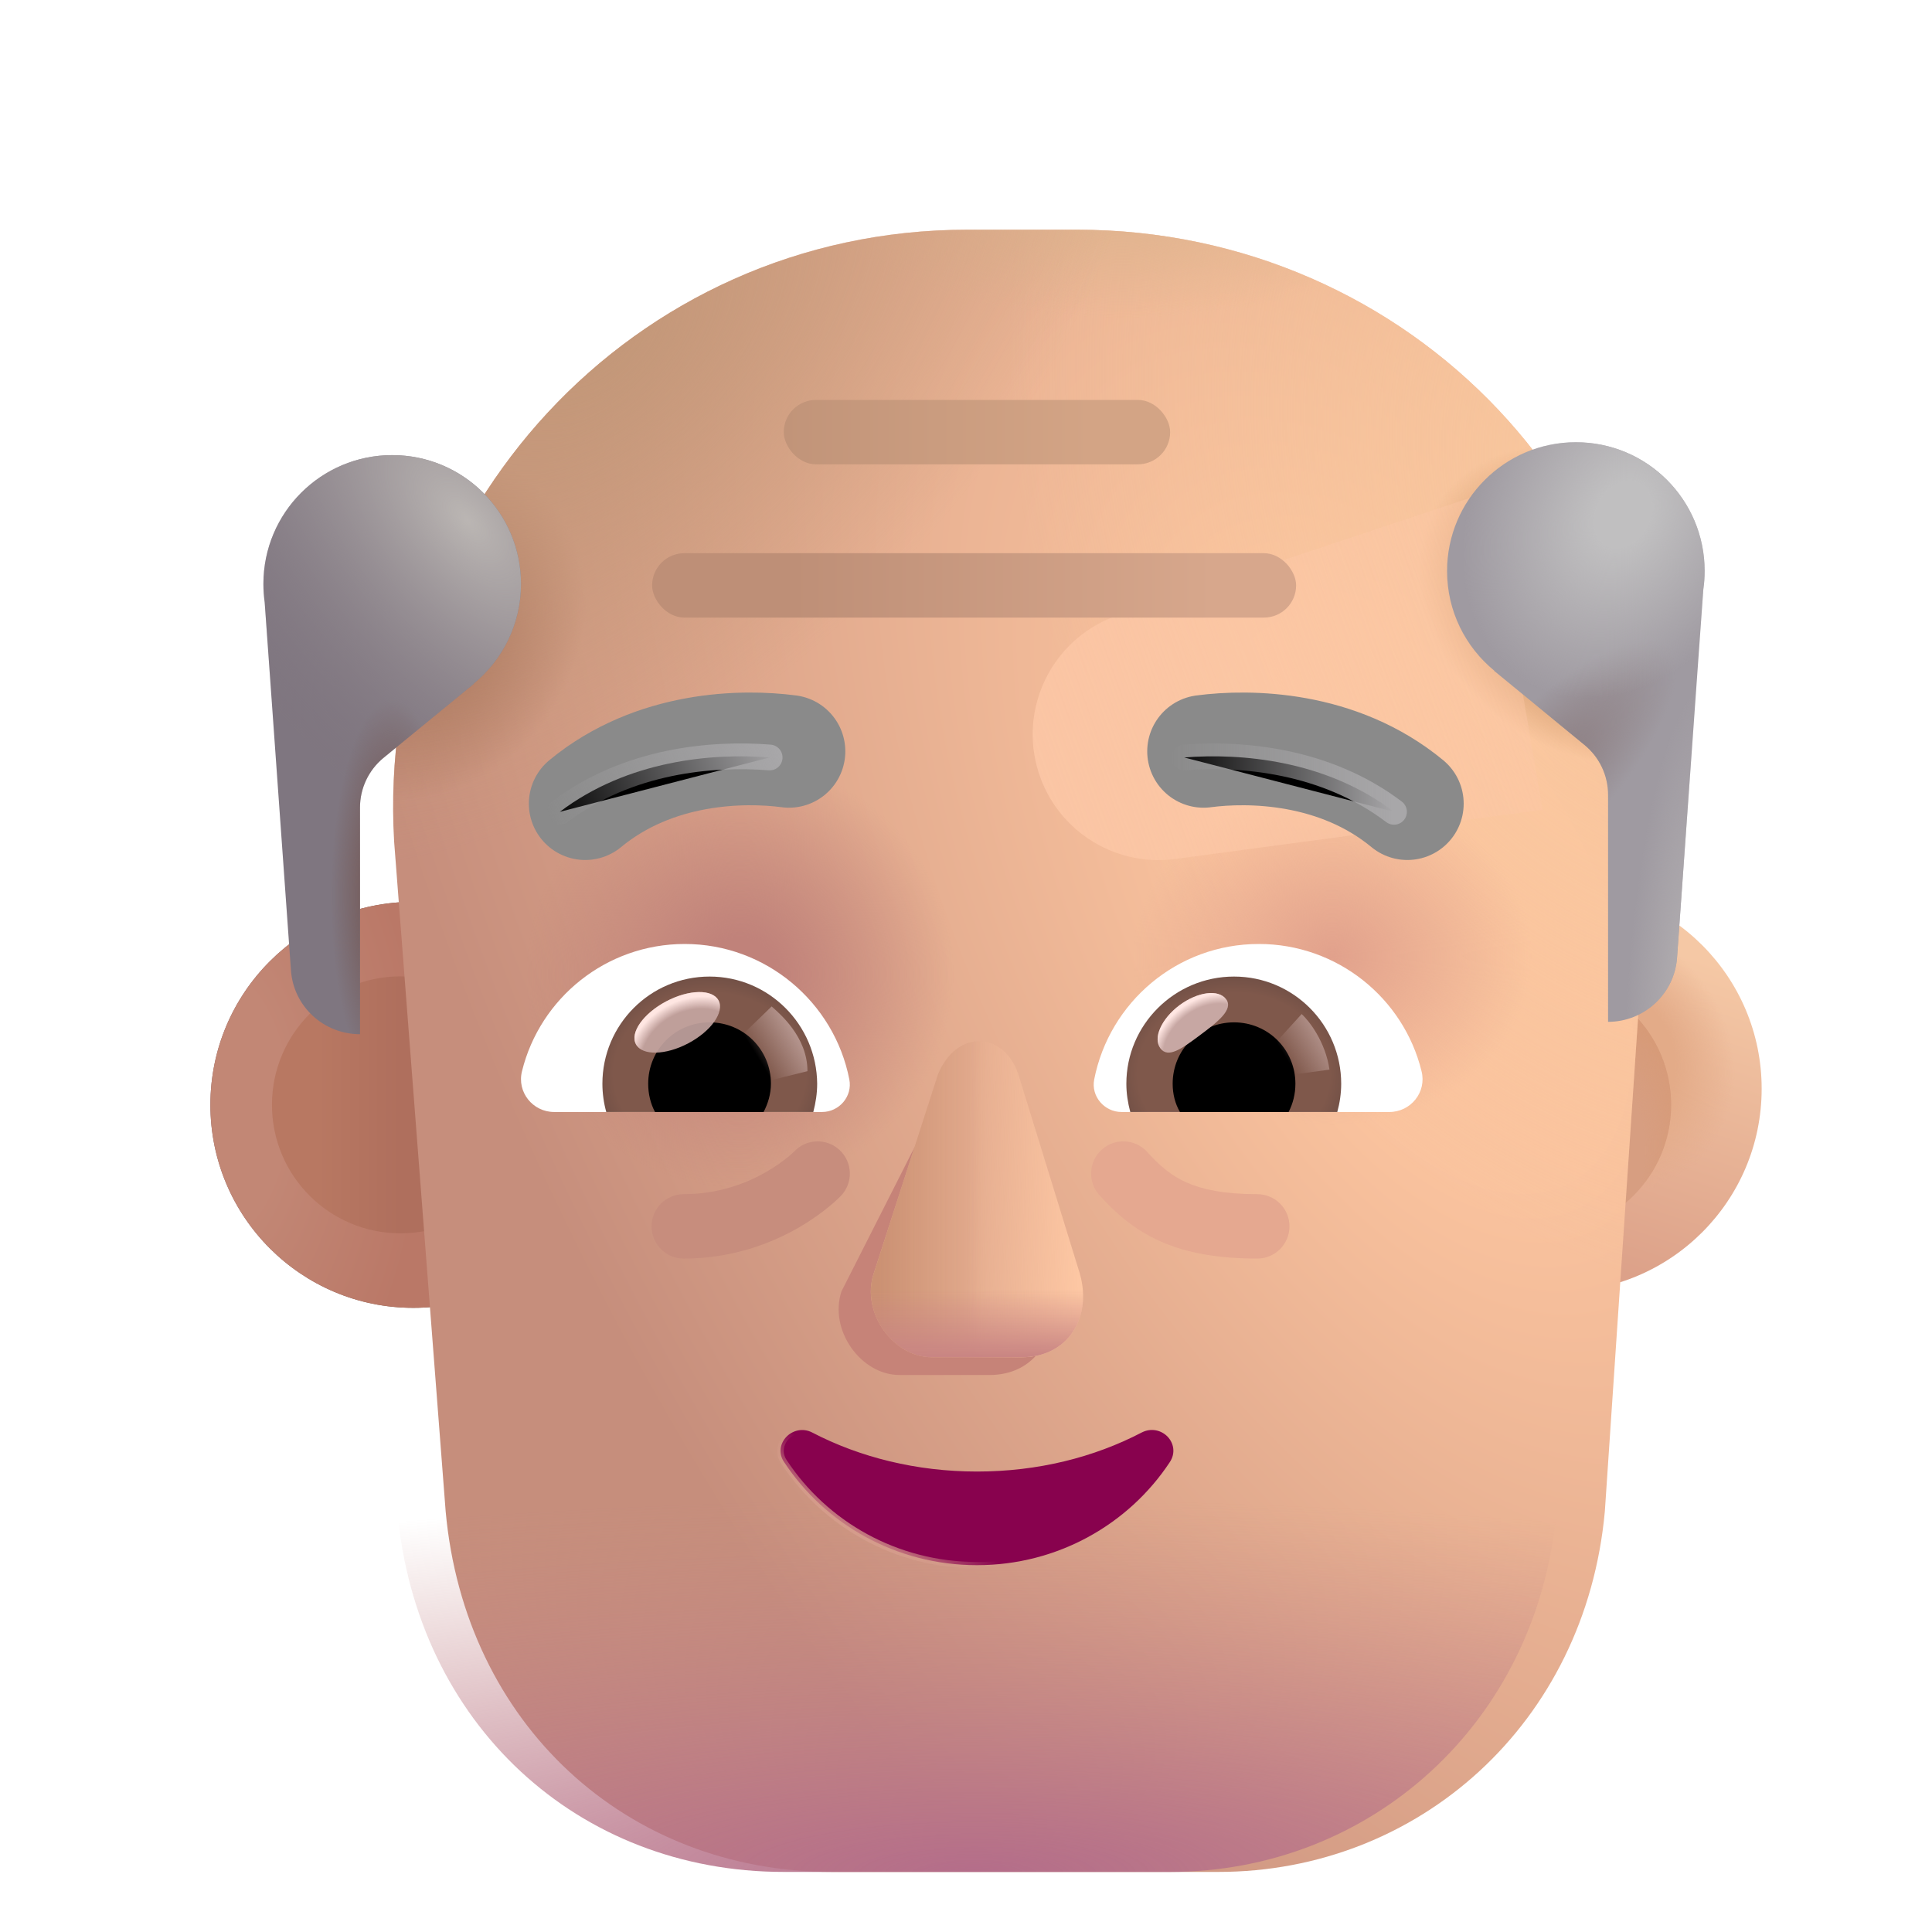 <svg viewBox="1 1 30 30" xmlns="http://www.w3.org/2000/svg">
<g filter="url(#filter0_i_3987_20107)">
<path d="M24.954 21.308C26.694 21.308 28.105 19.896 28.105 18.156C28.105 16.415 26.694 15.004 24.954 15.004C23.213 15.004 21.802 16.415 21.802 18.156C21.802 19.896 23.213 21.308 24.954 21.308Z" fill="url(#paint0_linear_3987_20107)"/>
<path d="M24.954 21.308C26.694 21.308 28.105 19.896 28.105 18.156C28.105 16.415 26.694 15.004 24.954 15.004C23.213 15.004 21.802 16.415 21.802 18.156C21.802 19.896 23.213 21.308 24.954 21.308Z" fill="url(#paint1_radial_3987_20107)"/>
</g>
<g filter="url(#filter1_f_3987_20107)">
<path d="M24.954 20.151C26.056 20.151 26.949 19.258 26.949 18.156C26.949 17.054 26.056 16.161 24.954 16.161C23.852 16.161 22.959 17.054 22.959 18.156C22.959 19.258 23.852 20.151 24.954 20.151Z" fill="#D79E81"/>
<path d="M24.954 20.151C26.056 20.151 26.949 19.258 26.949 18.156C26.949 17.054 26.056 16.161 24.954 16.161C23.852 16.161 22.959 17.054 22.959 18.156C22.959 19.258 23.852 20.151 24.954 20.151Z" fill="url(#paint2_radial_3987_20107)"/>
<path d="M24.954 20.151C26.056 20.151 26.949 19.258 26.949 18.156C26.949 17.054 26.056 16.161 24.954 16.161C23.852 16.161 22.959 17.054 22.959 18.156C22.959 19.258 23.852 20.151 24.954 20.151Z" fill="url(#paint3_radial_3987_20107)"/>
</g>
<g filter="url(#filter2_i_3987_20107)">
<path d="M7.218 21.308C8.959 21.308 10.37 19.896 10.37 18.156C10.37 16.415 8.959 15.004 7.218 15.004C5.478 15.004 4.067 16.415 4.067 18.156C4.067 19.896 5.478 21.308 7.218 21.308Z" fill="url(#paint4_radial_3987_20107)"/>
</g>
<g filter="url(#filter3_i_3987_20107)">
<path d="M7.218 21.308C8.959 21.308 10.37 19.896 10.37 18.156C10.37 16.415 8.959 15.004 7.218 15.004C5.478 15.004 4.067 16.415 4.067 18.156C4.067 19.896 5.478 21.308 7.218 21.308Z" fill="url(#paint5_radial_3987_20107)"/>
</g>
<g filter="url(#filter4_f_3987_20107)">
<path d="M7.218 20.151C8.32 20.151 9.214 19.258 9.214 18.156C9.214 17.054 8.32 16.161 7.218 16.161C6.116 16.161 5.223 17.054 5.223 18.156C5.223 19.258 6.116 20.151 7.218 20.151Z" fill="url(#paint6_linear_3987_20107)"/>
</g>
<g filter="url(#filter5_ii_3987_20107)">
<path d="M15.27 4.567C10.07 4.567 6.07 8.967 6.37 14.067L7.17 24.467C7.47 27.767 9.97 30.067 13.17 30.067H19.17C22.27 30.067 24.87 27.767 25.17 24.467L25.87 14.067C26.27 8.867 22.17 4.567 16.97 4.567H15.27V4.567Z" fill="url(#paint7_radial_3987_20107)"/>
<path d="M15.27 4.567C10.07 4.567 6.07 8.967 6.37 14.067L7.17 24.467C7.47 27.767 9.97 30.067 13.17 30.067H19.17C22.27 30.067 24.87 27.767 25.17 24.467L25.87 14.067C26.27 8.867 22.17 4.567 16.97 4.567H15.27V4.567Z" fill="url(#paint8_radial_3987_20107)"/>
<path d="M15.27 4.567C10.07 4.567 6.07 8.967 6.37 14.067L7.17 24.467C7.47 27.767 9.97 30.067 13.17 30.067H19.17C22.27 30.067 24.87 27.767 25.17 24.467L25.87 14.067C26.27 8.867 22.17 4.567 16.97 4.567H15.27V4.567Z" fill="url(#paint9_radial_3987_20107)"/>
<path d="M15.27 4.567C10.07 4.567 6.07 8.967 6.37 14.067L7.17 24.467C7.47 27.767 9.97 30.067 13.17 30.067H19.17C22.27 30.067 24.87 27.767 25.17 24.467L25.87 14.067C26.27 8.867 22.17 4.567 16.97 4.567H15.27V4.567Z" fill="url(#paint10_radial_3987_20107)"/>
<path d="M15.27 4.567C10.07 4.567 6.07 8.967 6.37 14.067L7.17 24.467C7.47 27.767 9.97 30.067 13.17 30.067H19.17C22.27 30.067 24.87 27.767 25.17 24.467L25.87 14.067C26.27 8.867 22.17 4.567 16.97 4.567H15.27V4.567Z" fill="url(#paint11_radial_3987_20107)"/>
<path d="M15.27 4.567C10.07 4.567 6.07 8.967 6.37 14.067L7.17 24.467C7.47 27.767 9.97 30.067 13.17 30.067H19.17C22.27 30.067 24.87 27.767 25.17 24.467L25.87 14.067C26.27 8.867 22.17 4.567 16.97 4.567H15.27V4.567Z" fill="url(#paint12_radial_3987_20107)"/>
<path d="M15.27 4.567C10.07 4.567 6.07 8.967 6.37 14.067L7.17 24.467C7.47 27.767 9.97 30.067 13.17 30.067H19.17C22.27 30.067 24.87 27.767 25.17 24.467L25.87 14.067C26.27 8.867 22.17 4.567 16.97 4.567H15.27V4.567Z" fill="url(#paint13_radial_3987_20107)"/>
<path d="M15.27 4.567C10.07 4.567 6.07 8.967 6.37 14.067L7.17 24.467C7.47 27.767 9.97 30.067 13.17 30.067H19.17C22.27 30.067 24.87 27.767 25.17 24.467L25.87 14.067C26.27 8.867 22.17 4.567 16.97 4.567H15.27V4.567Z" fill="url(#paint14_radial_3987_20107)"/>
</g>
<path d="M15.27 4.567C10.07 4.567 6.07 8.967 6.37 14.067L7.17 24.467C7.47 27.767 9.97 30.067 13.17 30.067H19.17C22.27 30.067 24.87 27.767 25.17 24.467L25.87 14.067C26.27 8.867 22.17 4.567 16.97 4.567H15.27V4.567Z" fill="url(#paint15_radial_3987_20107)"/>
<g filter="url(#filter6_f_3987_20107)">
<path d="M24.11 8.637L18.371 10.55C17.394 10.876 16.838 11.905 17.1 12.9C17.351 13.852 18.272 14.469 19.248 14.338L24.954 13.574L24.11 8.637Z" fill="url(#paint16_linear_3987_20107)"/>
</g>
<g filter="url(#filter7_f_3987_20107)">
<path d="M15.638 17.951L14.067 21.051C13.867 21.651 14.367 22.351 14.967 22.351H16.367C17.067 22.351 17.467 21.751 17.267 21.051L16.367 17.951C16.14 17.296 15.938 17.251 15.638 17.951Z" fill="#C68378"/>
</g>
<g filter="url(#filter8_f_3987_20107)">
<path d="M15.567 17.675L14.567 20.775C14.367 21.375 14.867 22.075 15.467 22.075H16.867C17.567 22.075 17.967 21.475 17.767 20.775L16.811 17.675C16.585 17.02 15.867 16.975 15.567 17.675Z" fill="#E4AC8F"/>
<path d="M15.567 17.675L14.567 20.775C14.367 21.375 14.867 22.075 15.467 22.075H16.867C17.567 22.075 17.967 21.475 17.767 20.775L16.811 17.675C16.585 17.02 15.867 16.975 15.567 17.675Z" fill="url(#paint17_linear_3987_20107)"/>
<path d="M15.567 17.675L14.567 20.775C14.367 21.375 14.867 22.075 15.467 22.075H16.867C17.567 22.075 17.967 21.475 17.767 20.775L16.811 17.675C16.585 17.02 15.867 16.975 15.567 17.675Z" fill="url(#paint18_linear_3987_20107)"/>
<path d="M15.567 17.675L14.567 20.775C14.367 21.375 14.867 22.075 15.467 22.075H16.867C17.567 22.075 17.967 21.475 17.767 20.775L16.811 17.675C16.585 17.02 15.867 16.975 15.567 17.675Z" fill="url(#paint19_linear_3987_20107)"/>
</g>
<path d="M8.356 11.615C8.804 11.248 9.09 10.691 9.09 10.067C9.09 8.962 8.194 8.067 7.09 8.067C5.985 8.067 5.09 8.962 5.09 10.067C5.09 10.165 5.097 10.261 5.11 10.355L5.518 16.069C5.559 16.631 6.026 17.059 6.59 17.059V13.54C6.59 13.241 6.724 12.957 6.956 12.767L8.359 11.617L8.356 11.615Z" fill="#7F7680"/>
<path d="M8.356 11.615C8.804 11.248 9.09 10.691 9.09 10.067C9.09 8.962 8.194 8.067 7.09 8.067C5.985 8.067 5.09 8.962 5.09 10.067C5.09 10.165 5.097 10.261 5.11 10.355L5.518 16.069C5.559 16.631 6.026 17.059 6.59 17.059V13.54C6.59 13.241 6.724 12.957 6.956 12.767L8.359 11.617L8.356 11.615Z" fill="url(#paint20_radial_3987_20107)"/>
<path d="M8.356 11.615C8.804 11.248 9.09 10.691 9.09 10.067C9.09 8.962 8.194 8.067 7.09 8.067C5.985 8.067 5.09 8.962 5.09 10.067C5.09 10.165 5.097 10.261 5.11 10.355L5.518 16.069C5.559 16.631 6.026 17.059 6.59 17.059V13.54C6.59 13.241 6.724 12.957 6.956 12.767L8.359 11.617L8.356 11.615Z" fill="url(#paint21_radial_3987_20107)"/>
<g filter="url(#filter9_i_3987_20107)">
<path d="M23.904 11.615C23.456 11.248 23.17 10.691 23.17 10.067C23.17 8.962 24.065 8.067 25.17 8.067C26.275 8.067 27.17 8.962 27.17 10.067C27.17 10.165 27.163 10.261 27.149 10.355L26.741 16.069C26.701 16.631 26.233 17.067 25.67 17.067V13.54C25.67 13.241 25.536 12.957 25.304 12.767L23.901 11.617L23.904 11.615Z" fill="#9F9AA1"/>
<path d="M23.904 11.615C23.456 11.248 23.17 10.691 23.17 10.067C23.17 8.962 24.065 8.067 25.17 8.067C26.275 8.067 27.17 8.962 27.17 10.067C27.17 10.165 27.163 10.261 27.149 10.355L26.741 16.069C26.701 16.631 26.233 17.067 25.67 17.067V13.54C25.67 13.241 25.536 12.957 25.304 12.767L23.901 11.617L23.904 11.615Z" fill="url(#paint22_radial_3987_20107)"/>
<path d="M23.904 11.615C23.456 11.248 23.17 10.691 23.17 10.067C23.17 8.962 24.065 8.067 25.17 8.067C26.275 8.067 27.17 8.962 27.17 10.067C27.17 10.165 27.163 10.261 27.149 10.355L26.741 16.069C26.701 16.631 26.233 17.067 25.67 17.067V13.54C25.67 13.241 25.536 12.957 25.304 12.767L23.901 11.617L23.904 11.615Z" fill="url(#paint23_radial_3987_20107)"/>
<path d="M23.904 11.615C23.456 11.248 23.17 10.691 23.17 10.067C23.17 8.962 24.065 8.067 25.17 8.067C26.275 8.067 27.17 8.962 27.17 10.067C27.17 10.165 27.163 10.261 27.149 10.355L26.741 16.069C26.701 16.631 26.233 17.067 25.67 17.067V13.54C25.67 13.241 25.536 12.957 25.304 12.767L23.901 11.617L23.904 11.615Z" fill="url(#paint24_radial_3987_20107)"/>
</g>
<path d="M13.61 23.243L13.61 23.243L13.61 23.243C13.46 23.167 13.304 23.214 13.21 23.312C13.116 23.411 13.081 23.567 13.177 23.705C13.81 24.665 14.913 25.304 16.17 25.304C17.427 25.304 18.53 24.665 19.164 23.705C19.259 23.562 19.224 23.407 19.13 23.308C19.035 23.211 18.88 23.167 18.73 23.243L18.73 23.243L18.73 23.243C17.99 23.629 17.118 23.85 16.17 23.85C15.232 23.85 14.35 23.629 13.61 23.243Z" fill="#88024E" stroke="url(#paint25_linear_3987_20107)" stroke-width="0.1"/>
<path d="M18.109 18.851C18.315 18.666 18.631 18.684 18.816 18.89C19.011 19.108 19.193 19.259 19.428 19.363C19.669 19.469 20.003 19.543 20.523 19.543C20.799 19.543 21.023 19.767 21.023 20.043C21.023 20.319 20.799 20.543 20.523 20.543C19.911 20.543 19.429 20.457 19.024 20.278C18.615 20.097 18.323 19.838 18.07 19.557C17.886 19.351 17.904 19.035 18.109 18.851Z" fill="#E5A890"/>
<path d="M13.335 18.878C13.525 18.678 13.841 18.671 14.041 18.861C14.241 19.051 14.249 19.368 14.059 19.568L14.058 19.569L14.056 19.571L14.052 19.575L14.04 19.587C14.031 19.596 14.019 19.608 14.003 19.623C13.972 19.652 13.928 19.691 13.872 19.737C13.761 19.829 13.6 19.948 13.393 20.067C12.98 20.304 12.374 20.543 11.617 20.543C11.341 20.543 11.117 20.319 11.117 20.043C11.117 19.767 11.341 19.543 11.617 19.543C12.159 19.543 12.594 19.372 12.896 19.199C13.046 19.113 13.161 19.027 13.237 18.965C13.274 18.934 13.302 18.91 13.318 18.894C13.327 18.886 13.332 18.881 13.335 18.878Z" fill="#C78D7D"/>
<rect x="13.17" y="7.21" width="6" height="1" rx="0.5" fill="url(#paint26_linear_3987_20107)"/>
<rect x="11.126" y="9.59" width="10" height="1" rx="0.5" fill="url(#paint27_linear_3987_20107)"/>
<path d="M11.632 15.658C10.414 15.658 9.386 16.497 9.106 17.632C9.023 17.957 9.272 18.267 9.605 18.267H13.765C14.03 18.267 14.241 18.025 14.188 17.76C13.954 16.565 12.895 15.658 11.632 15.658Z" fill="white"/>
<path d="M12.018 16.164C11.095 16.164 10.354 16.913 10.354 17.828C10.354 17.979 10.376 18.131 10.414 18.267H13.629C13.666 18.123 13.689 17.979 13.689 17.828C13.682 16.913 12.94 16.164 12.018 16.164Z" fill="url(#paint28_radial_3987_20107)"/>
<path d="M12.971 17.828C12.971 17.299 12.547 16.875 12.018 16.875C11.488 16.875 11.065 17.299 11.065 17.828C11.065 17.987 11.102 18.138 11.171 18.267H12.857C12.925 18.138 12.971 17.987 12.971 17.828Z" fill="black"/>
<g filter="url(#filter10_f_3987_20107)">
<path d="M13.538 17.633C13.538 17.095 13.101 16.736 12.982 16.628L12.445 17.148L12.776 17.822L13.538 17.633Z" fill="url(#paint29_linear_3987_20107)"/>
</g>
<g filter="url(#filter11_f_3987_20107)">
<ellipse cx="11.516" cy="16.875" rx="0.726" ry="0.368" transform="rotate(-27.914 11.516 16.875)" fill="#C7A7A3" fill-opacity="0.9"/>
<ellipse cx="11.516" cy="16.875" rx="0.726" ry="0.368" transform="rotate(-27.914 11.516 16.875)" fill="url(#paint30_radial_3987_20107)"/>
</g>
<path d="M20.547 15.658C21.765 15.658 22.794 16.497 23.073 17.631C23.157 17.957 22.907 18.267 22.574 18.267H18.415C18.15 18.267 17.938 18.025 17.991 17.76C18.226 16.565 19.277 15.658 20.547 15.658Z" fill="white"/>
<path d="M20.162 16.164C21.084 16.164 21.826 16.913 21.826 17.828C21.826 17.98 21.803 18.131 21.765 18.267H18.551C18.513 18.123 18.49 17.98 18.49 17.828C18.49 16.913 19.239 16.164 20.162 16.164Z" fill="url(#paint31_radial_3987_20107)"/>
<path d="M19.209 17.828C19.209 17.299 19.632 16.875 20.162 16.875C20.691 16.875 21.115 17.299 21.115 17.828C21.115 17.987 21.077 18.138 21.009 18.267H19.322C19.247 18.138 19.209 17.987 19.209 17.828Z" fill="black"/>
<g filter="url(#filter12_f_3987_20107)">
<path d="M20.039 16.516C20.158 16.674 19.91 16.868 19.628 17.078C19.346 17.289 19.137 17.437 19.019 17.279C18.9 17.12 19.033 16.821 19.314 16.61C19.596 16.4 19.921 16.357 20.039 16.516Z" fill="#C7A7A3"/>
<path d="M20.039 16.516C20.158 16.674 19.91 16.868 19.628 17.078C19.346 17.289 19.137 17.437 19.019 17.279C18.9 17.12 19.033 16.821 19.314 16.61C19.596 16.4 19.921 16.357 20.039 16.516Z" fill="url(#paint32_radial_3987_20107)"/>
</g>
<g filter="url(#filter13_f_3987_20107)">
<path d="M21.644 17.609C21.582 17.179 21.331 16.855 21.212 16.746L20.728 17.278L20.947 17.704L21.644 17.609Z" fill="url(#paint33_linear_3987_20107)"/>
</g>
<g filter="url(#filter14_i_3987_20107)">
<path d="M19.389 13.067C20.1 12.973 21.475 12.989 22.553 13.879" stroke="#8A8A8A" stroke-width="1.75" stroke-linecap="round"/>
</g>
<g filter="url(#filter15_f_3987_20107)">
<path d="M19.389 12.762C20.271 12.692 21.584 12.801 22.646 13.606" stroke="url(#paint34_linear_3987_20107)" stroke-width="0.4" stroke-linecap="round"/>
</g>
<g filter="url(#filter16_i_3987_20107)">
<path d="M12.951 13.067C12.24 12.973 10.865 12.989 9.787 13.879" stroke="#8A8A8A" stroke-width="1.75" stroke-linecap="round"/>
</g>
<g filter="url(#filter17_f_3987_20107)">
<path d="M12.951 12.762C12.068 12.692 10.756 12.801 9.693 13.606" stroke="url(#paint35_linear_3987_20107)" stroke-width="0.4" stroke-linecap="round"/>
</g>
<defs>
<filter id="filter0_i_3987_20107" x="21.802" y="14.754" width="6.553" height="6.553" filterUnits="userSpaceOnUse" color-interpolation-filters="sRGB">
<feFlood flood-opacity="0" result="BackgroundImageFix"/>
<feBlend mode="normal" in="SourceGraphic" in2="BackgroundImageFix" result="shape"/>
<feColorMatrix in="SourceAlpha" type="matrix" values="0 0 0 0 0 0 0 0 0 0 0 0 0 0 0 0 0 0 127 0" result="hardAlpha"/>
<feOffset dx="0.25" dy="-0.25"/>
<feGaussianBlur stdDeviation="0.25"/>
<feComposite in2="hardAlpha" operator="arithmetic" k2="-1" k3="1"/>
<feColorMatrix type="matrix" values="0 0 0 0 0.769 0 0 0 0 0.529 0 0 0 0 0.506 0 0 0 1 0"/>
<feBlend mode="normal" in2="shape" result="effect1_innerShadow_3987_20107"/>
</filter>
<filter id="filter1_f_3987_20107" x="22.459" y="15.661" width="4.991" height="4.991" filterUnits="userSpaceOnUse" color-interpolation-filters="sRGB">
<feFlood flood-opacity="0" result="BackgroundImageFix"/>
<feBlend mode="normal" in="SourceGraphic" in2="BackgroundImageFix" result="shape"/>
<feGaussianBlur stdDeviation="0.25" result="effect1_foregroundBlur_3987_20107"/>
</filter>
<filter id="filter2_i_3987_20107" x="4.067" y="15.004" width="6.503" height="6.303" filterUnits="userSpaceOnUse" color-interpolation-filters="sRGB">
<feFlood flood-opacity="0" result="BackgroundImageFix"/>
<feBlend mode="normal" in="SourceGraphic" in2="BackgroundImageFix" result="shape"/>
<feColorMatrix in="SourceAlpha" type="matrix" values="0 0 0 0 0 0 0 0 0 0 0 0 0 0 0 0 0 0 127 0" result="hardAlpha"/>
<feOffset dx="0.2"/>
<feGaussianBlur stdDeviation="0.15"/>
<feComposite in2="hardAlpha" operator="arithmetic" k2="-1" k3="1"/>
<feColorMatrix type="matrix" values="0 0 0 0 0.62 0 0 0 0 0.471 0 0 0 0 0.408 0 0 0 1 0"/>
<feBlend mode="normal" in2="shape" result="effect1_innerShadow_3987_20107"/>
</filter>
<filter id="filter3_i_3987_20107" x="4.067" y="15.004" width="6.503" height="6.303" filterUnits="userSpaceOnUse" color-interpolation-filters="sRGB">
<feFlood flood-opacity="0" result="BackgroundImageFix"/>
<feBlend mode="normal" in="SourceGraphic" in2="BackgroundImageFix" result="shape"/>
<feColorMatrix in="SourceAlpha" type="matrix" values="0 0 0 0 0 0 0 0 0 0 0 0 0 0 0 0 0 0 127 0" result="hardAlpha"/>
<feOffset dx="0.2"/>
<feGaussianBlur stdDeviation="0.2"/>
<feComposite in2="hardAlpha" operator="arithmetic" k2="-1" k3="1"/>
<feColorMatrix type="matrix" values="0 0 0 0 0.867 0 0 0 0 0.643 0 0 0 0 0.533 0 0 0 1 0"/>
<feBlend mode="normal" in2="shape" result="effect1_innerShadow_3987_20107"/>
</filter>
<filter id="filter4_f_3987_20107" x="4.723" y="15.661" width="4.991" height="4.991" filterUnits="userSpaceOnUse" color-interpolation-filters="sRGB">
<feFlood flood-opacity="0" result="BackgroundImageFix"/>
<feBlend mode="normal" in="SourceGraphic" in2="BackgroundImageFix" result="shape"/>
<feGaussianBlur stdDeviation="0.25" result="effect1_foregroundBlur_3987_20107"/>
</filter>
<filter id="filter5_ii_3987_20107" x="6.104" y="4.567" width="20.793" height="25.5" filterUnits="userSpaceOnUse" color-interpolation-filters="sRGB">
<feFlood flood-opacity="0" result="BackgroundImageFix"/>
<feBlend mode="normal" in="SourceGraphic" in2="BackgroundImageFix" result="shape"/>
<feColorMatrix in="SourceAlpha" type="matrix" values="0 0 0 0 0 0 0 0 0 0 0 0 0 0 0 0 0 0 127 0" result="hardAlpha"/>
<feOffset dx="1"/>
<feGaussianBlur stdDeviation="0.75"/>
<feComposite in2="hardAlpha" operator="arithmetic" k2="-1" k3="1"/>
<feColorMatrix type="matrix" values="0 0 0 0 0.835 0 0 0 0 0.616 0 0 0 0 0.51 0 0 0 1 0"/>
<feBlend mode="normal" in2="shape" result="effect1_innerShadow_3987_20107"/>
<feColorMatrix in="SourceAlpha" type="matrix" values="0 0 0 0 0 0 0 0 0 0 0 0 0 0 0 0 0 0 127 0" result="hardAlpha"/>
<feOffset dx="-0.25"/>
<feGaussianBlur stdDeviation="0.375"/>
<feComposite in2="hardAlpha" operator="arithmetic" k2="-1" k3="1"/>
<feColorMatrix type="matrix" values="0 0 0 0 0.941 0 0 0 0 0.745 0 0 0 0 0.6 0 0 0 1 0"/>
<feBlend mode="normal" in2="effect1_innerShadow_3987_20107" result="effect2_innerShadow_3987_20107"/>
</filter>
<filter id="filter6_f_3987_20107" x="15.036" y="6.637" width="11.918" height="9.719" filterUnits="userSpaceOnUse" color-interpolation-filters="sRGB">
<feFlood flood-opacity="0" result="BackgroundImageFix"/>
<feBlend mode="normal" in="SourceGraphic" in2="BackgroundImageFix" result="shape"/>
<feGaussianBlur stdDeviation="1" result="effect1_foregroundBlur_3987_20107"/>
</filter>
<filter id="filter7_f_3987_20107" x="13.272" y="16.693" width="4.796" height="6.408" filterUnits="userSpaceOnUse" color-interpolation-filters="sRGB">
<feFlood flood-opacity="0" result="BackgroundImageFix"/>
<feBlend mode="normal" in="SourceGraphic" in2="BackgroundImageFix" result="shape"/>
<feGaussianBlur stdDeviation="0.375" result="effect1_foregroundBlur_3987_20107"/>
</filter>
<filter id="filter8_f_3987_20107" x="14.272" y="16.917" width="3.796" height="5.408" filterUnits="userSpaceOnUse" color-interpolation-filters="sRGB">
<feFlood flood-opacity="0" result="BackgroundImageFix"/>
<feBlend mode="normal" in="SourceGraphic" in2="BackgroundImageFix" result="shape"/>
<feGaussianBlur stdDeviation="0.125" result="effect1_foregroundBlur_3987_20107"/>
</filter>
<filter id="filter9_i_3987_20107" x="23.17" y="7.867" width="4.3" height="9.2" filterUnits="userSpaceOnUse" color-interpolation-filters="sRGB">
<feFlood flood-opacity="0" result="BackgroundImageFix"/>
<feBlend mode="normal" in="SourceGraphic" in2="BackgroundImageFix" result="shape"/>
<feColorMatrix in="SourceAlpha" type="matrix" values="0 0 0 0 0 0 0 0 0 0 0 0 0 0 0 0 0 0 127 0" result="hardAlpha"/>
<feOffset dx="0.3" dy="-0.2"/>
<feGaussianBlur stdDeviation="0.25"/>
<feComposite in2="hardAlpha" operator="arithmetic" k2="-1" k3="1"/>
<feColorMatrix type="matrix" values="0 0 0 0 0.58 0 0 0 0 0.569 0 0 0 0 0.557 0 0 0 1 0"/>
<feBlend mode="normal" in2="shape" result="effect1_innerShadow_3987_20107"/>
</filter>
<filter id="filter10_f_3987_20107" x="12.245" y="16.428" width="1.493" height="1.594" filterUnits="userSpaceOnUse" color-interpolation-filters="sRGB">
<feFlood flood-opacity="0" result="BackgroundImageFix"/>
<feBlend mode="normal" in="SourceGraphic" in2="BackgroundImageFix" result="shape"/>
<feGaussianBlur stdDeviation="0.1" result="effect1_foregroundBlur_3987_20107"/>
</filter>
<filter id="filter11_f_3987_20107" x="10.751" y="16.305" width="1.529" height="1.141" filterUnits="userSpaceOnUse" color-interpolation-filters="sRGB">
<feFlood flood-opacity="0" result="BackgroundImageFix"/>
<feBlend mode="normal" in="SourceGraphic" in2="BackgroundImageFix" result="shape"/>
<feGaussianBlur stdDeviation="0.05" result="effect1_foregroundBlur_3987_20107"/>
</filter>
<filter id="filter12_f_3987_20107" x="18.875" y="16.32" width="1.294" height="1.125" filterUnits="userSpaceOnUse" color-interpolation-filters="sRGB">
<feFlood flood-opacity="0" result="BackgroundImageFix"/>
<feBlend mode="normal" in="SourceGraphic" in2="BackgroundImageFix" result="shape"/>
<feGaussianBlur stdDeviation="0.05" result="effect1_foregroundBlur_3987_20107"/>
</filter>
<filter id="filter13_f_3987_20107" x="20.528" y="16.546" width="1.316" height="1.357" filterUnits="userSpaceOnUse" color-interpolation-filters="sRGB">
<feFlood flood-opacity="0" result="BackgroundImageFix"/>
<feBlend mode="normal" in="SourceGraphic" in2="BackgroundImageFix" result="shape"/>
<feGaussianBlur stdDeviation="0.1" result="effect1_foregroundBlur_3987_20107"/>
</filter>
<filter id="filter14_i_3987_20107" x="18.514" y="11.754" width="5.214" height="3" filterUnits="userSpaceOnUse" color-interpolation-filters="sRGB">
<feFlood flood-opacity="0" result="BackgroundImageFix"/>
<feBlend mode="normal" in="SourceGraphic" in2="BackgroundImageFix" result="shape"/>
<feColorMatrix in="SourceAlpha" type="matrix" values="0 0 0 0 0 0 0 0 0 0 0 0 0 0 0 0 0 0 127 0" result="hardAlpha"/>
<feOffset dx="0.3" dy="-0.4"/>
<feGaussianBlur stdDeviation="0.3"/>
<feComposite in2="hardAlpha" operator="arithmetic" k2="-1" k3="1"/>
<feColorMatrix type="matrix" values="0 0 0 0 0.345 0 0 0 0 0.306 0 0 0 0 0.369 0 0 0 1 0"/>
<feBlend mode="normal" in2="shape" result="effect1_innerShadow_3987_20107"/>
</filter>
<filter id="filter15_f_3987_20107" x="18.789" y="12.144" width="4.458" height="2.061" filterUnits="userSpaceOnUse" color-interpolation-filters="sRGB">
<feFlood flood-opacity="0" result="BackgroundImageFix"/>
<feBlend mode="normal" in="SourceGraphic" in2="BackgroundImageFix" result="shape"/>
<feGaussianBlur stdDeviation="0.2" result="effect1_foregroundBlur_3987_20107"/>
</filter>
<filter id="filter16_i_3987_20107" x="8.912" y="11.754" width="5.214" height="3" filterUnits="userSpaceOnUse" color-interpolation-filters="sRGB">
<feFlood flood-opacity="0" result="BackgroundImageFix"/>
<feBlend mode="normal" in="SourceGraphic" in2="BackgroundImageFix" result="shape"/>
<feColorMatrix in="SourceAlpha" type="matrix" values="0 0 0 0 0 0 0 0 0 0 0 0 0 0 0 0 0 0 127 0" result="hardAlpha"/>
<feOffset dx="0.3" dy="-0.4"/>
<feGaussianBlur stdDeviation="0.3"/>
<feComposite in2="hardAlpha" operator="arithmetic" k2="-1" k3="1"/>
<feColorMatrix type="matrix" values="0 0 0 0 0.345 0 0 0 0 0.306 0 0 0 0 0.369 0 0 0 1 0"/>
<feBlend mode="normal" in2="shape" result="effect1_innerShadow_3987_20107"/>
</filter>
<filter id="filter17_f_3987_20107" x="9.093" y="12.144" width="4.458" height="2.061" filterUnits="userSpaceOnUse" color-interpolation-filters="sRGB">
<feFlood flood-opacity="0" result="BackgroundImageFix"/>
<feBlend mode="normal" in="SourceGraphic" in2="BackgroundImageFix" result="shape"/>
<feGaussianBlur stdDeviation="0.2" result="effect1_foregroundBlur_3987_20107"/>
</filter>
<linearGradient id="paint0_linear_3987_20107" x1="27.005" y1="16.095" x2="25.459" y2="20.883" gradientUnits="userSpaceOnUse">
<stop stop-color="#F5C8A5"/>
<stop offset="1" stop-color="#DCA189"/>
</linearGradient>
<radialGradient id="paint1_radial_3987_20107" cx="0" cy="0" r="1" gradientUnits="userSpaceOnUse" gradientTransform="translate(25.656 17.656) rotate(-36.06) scale(1.931 2.203)">
<stop offset="0.543" stop-color="#E3AB88"/>
<stop offset="1" stop-color="#E3AB88" stop-opacity="0"/>
</radialGradient>
<radialGradient id="paint2_radial_3987_20107" cx="0" cy="0" r="1" gradientUnits="userSpaceOnUse" gradientTransform="translate(24.871 19.803) rotate(-61.468) scale(3.448 2.018)">
<stop offset="0.69" stop-color="#D79A76" stop-opacity="0"/>
<stop offset="1" stop-color="#D79A76"/>
</radialGradient>
<radialGradient id="paint3_radial_3987_20107" cx="0" cy="0" r="1" gradientUnits="userSpaceOnUse" gradientTransform="translate(24.954 18.156) rotate(44.708) scale(0.732 0.943)">
<stop stop-color="#CB8E6D"/>
<stop offset="1" stop-color="#CB8E6D" stop-opacity="0"/>
</radialGradient>
<radialGradient id="paint4_radial_3987_20107" cx="0" cy="0" r="1" gradientUnits="userSpaceOnUse" gradientTransform="translate(4.067 18.156) scale(3.313 5.797)">
<stop offset="0.351" stop-color="#865D5F"/>
<stop offset="1" stop-color="#76594A"/>
</radialGradient>
<radialGradient id="paint5_radial_3987_20107" cx="0" cy="0" r="1" gradientUnits="userSpaceOnUse" gradientTransform="translate(4.067 18.156) scale(3.313 5.797)">
<stop offset="0.351" stop-color="#C28775"/>
<stop offset="1" stop-color="#BA7867"/>
</radialGradient>
<linearGradient id="paint6_linear_3987_20107" x1="7.218" y1="18.715" x2="5.934" y2="18.715" gradientUnits="userSpaceOnUse">
<stop stop-color="#AF6F5D"/>
<stop offset="1" stop-color="#B87862"/>
</linearGradient>
<radialGradient id="paint7_radial_3987_20107" cx="0" cy="0" r="1" gradientUnits="userSpaceOnUse" gradientTransform="translate(22.404 15.067) rotate(152.026) scale(17.055 31.325)">
<stop offset="0.15" stop-color="#FAC39E"/>
<stop offset="0.84" stop-color="#C68E7C"/>
</radialGradient>
<radialGradient id="paint8_radial_3987_20107" cx="0" cy="0" r="1" gradientUnits="userSpaceOnUse" gradientTransform="translate(26.341 8.629) rotate(158.66) scale(9.962 12.793)">
<stop stop-color="#FBCA9F"/>
<stop offset="1" stop-color="#FBCA9F" stop-opacity="0"/>
</radialGradient>
<radialGradient id="paint9_radial_3987_20107" cx="0" cy="0" r="1" gradientUnits="userSpaceOnUse" gradientTransform="translate(20.935 15.848) rotate(-90) scale(2.625 3.094)">
<stop stop-color="#E1A18C"/>
<stop offset="1" stop-color="#E1A18C" stop-opacity="0"/>
</radialGradient>
<radialGradient id="paint10_radial_3987_20107" cx="0" cy="0" r="1" gradientUnits="userSpaceOnUse" gradientTransform="translate(11.75 16.129) rotate(-90) scale(3.312)">
<stop offset="0.172" stop-color="#C0827A"/>
<stop offset="1" stop-color="#C0827A" stop-opacity="0"/>
</radialGradient>
<radialGradient id="paint11_radial_3987_20107" cx="0" cy="0" r="1" gradientUnits="userSpaceOnUse" gradientTransform="translate(24.971 10.414) rotate(-145.257) scale(2.864 2.264)">
<stop offset="0.584" stop-color="#D59E71"/>
<stop offset="1" stop-color="#D59E71" stop-opacity="0"/>
</radialGradient>
<radialGradient id="paint12_radial_3987_20107" cx="0" cy="0" r="1" gradientUnits="userSpaceOnUse" gradientTransform="translate(6.72 10.733) rotate(127.136) scale(2.867 2.494)">
<stop offset="0.476" stop-color="#AF7861"/>
<stop offset="1" stop-color="#AF7861" stop-opacity="0"/>
</radialGradient>
<radialGradient id="paint13_radial_3987_20107" cx="0" cy="0" r="1" gradientUnits="userSpaceOnUse" gradientTransform="translate(17.688 4.192) rotate(90) scale(1.75 4.635)">
<stop stop-color="#DFB48E"/>
<stop offset="1" stop-color="#DFB48E" stop-opacity="0"/>
</radialGradient>
<radialGradient id="paint14_radial_3987_20107" cx="0" cy="0" r="1" gradientUnits="userSpaceOnUse" gradientTransform="translate(9.467 6.299) rotate(46.953) scale(5.824 10.339)">
<stop stop-color="#C29778"/>
<stop offset="1" stop-color="#C29778" stop-opacity="0"/>
</radialGradient>
<radialGradient id="paint15_radial_3987_20107" cx="0" cy="0" r="1" gradientUnits="userSpaceOnUse" gradientTransform="translate(16.125 30.067) rotate(-90) scale(5.812 26.091)">
<stop stop-color="#B46D8A"/>
<stop offset="1" stop-color="#C68A84" stop-opacity="0"/>
</radialGradient>
<linearGradient id="paint16_linear_3987_20107" x1="15.727" y1="14.286" x2="30.915" y2="8.848" gradientUnits="userSpaceOnUse">
<stop stop-color="#FCC7A6"/>
<stop offset="1" stop-color="#FCC7A6" stop-opacity="0"/>
</linearGradient>
<linearGradient id="paint17_linear_3987_20107" x1="14.652" y1="20.126" x2="16.3" y2="20.126" gradientUnits="userSpaceOnUse">
<stop stop-color="#CB9173"/>
<stop offset="1" stop-color="#CB9173" stop-opacity="0"/>
</linearGradient>
<linearGradient id="paint18_linear_3987_20107" x1="17.818" y1="20.716" x2="16.017" y2="20.692" gradientUnits="userSpaceOnUse">
<stop stop-color="#FEC8A4"/>
<stop offset="1" stop-color="#FEC8A4" stop-opacity="0"/>
</linearGradient>
<linearGradient id="paint19_linear_3987_20107" x1="16.512" y1="22.075" x2="16.512" y2="21.026" gradientUnits="userSpaceOnUse">
<stop stop-color="#C98583"/>
<stop offset="1" stop-color="#C98583" stop-opacity="0"/>
</linearGradient>
<radialGradient id="paint20_radial_3987_20107" cx="0" cy="0" r="1" gradientUnits="userSpaceOnUse" gradientTransform="translate(8.247 9.067) rotate(139.273) scale(4.167 7.997)">
<stop stop-color="#BBB6B3"/>
<stop offset="1" stop-color="#807680" stop-opacity="0"/>
</radialGradient>
<radialGradient id="paint21_radial_3987_20107" cx="0" cy="0" r="1" gradientUnits="userSpaceOnUse" gradientTransform="translate(7.09 14.911) rotate(90) scale(3.047 0.952)">
<stop offset="0.237" stop-color="#735551"/>
<stop offset="1" stop-color="#735551" stop-opacity="0"/>
</radialGradient>
<radialGradient id="paint22_radial_3987_20107" cx="0" cy="0" r="1" gradientUnits="userSpaceOnUse" gradientTransform="translate(24.622 13.348) rotate(-46.536) scale(2.885 1.004)">
<stop offset="0.231" stop-color="#8F8286"/>
<stop offset="1" stop-color="#8F8286" stop-opacity="0"/>
</radialGradient>
<radialGradient id="paint23_radial_3987_20107" cx="0" cy="0" r="1" gradientUnits="userSpaceOnUse" gradientTransform="translate(25.904 9.192) rotate(119.228) scale(3.008 2.307)">
<stop offset="0.18" stop-color="#C0BFC0"/>
<stop offset="1" stop-color="#C0BFC0" stop-opacity="0"/>
</radialGradient>
<radialGradient id="paint24_radial_3987_20107" cx="0" cy="0" r="1" gradientUnits="userSpaceOnUse" gradientTransform="translate(26.841 16.442) rotate(-85.863) scale(4.559 0.86)">
<stop stop-color="#B1ADB0"/>
<stop offset="1" stop-color="#B1ADB0" stop-opacity="0"/>
</radialGradient>
<linearGradient id="paint25_linear_3987_20107" x1="14.236" y1="25.016" x2="15.047" y2="23.734" gradientUnits="userSpaceOnUse">
<stop stop-color="#D79E8E"/>
<stop offset="0.663" stop-color="#D79E8E" stop-opacity="0"/>
</linearGradient>
<linearGradient id="paint26_linear_3987_20107" x1="13.17" y1="8.21" x2="17.938" y2="8.21" gradientUnits="userSpaceOnUse">
<stop stop-color="#C19479"/>
<stop offset="1" stop-color="#D3A485"/>
</linearGradient>
<linearGradient id="paint27_linear_3987_20107" x1="13.312" y1="10.59" x2="19.844" y2="10.59" gradientUnits="userSpaceOnUse">
<stop stop-color="#BE8F77"/>
<stop offset="1" stop-color="#D7A78C"/>
</linearGradient>
<radialGradient id="paint28_radial_3987_20107" cx="0" cy="0" r="1" gradientUnits="userSpaceOnUse" gradientTransform="translate(12.021 17.675) rotate(90) scale(1.684 1.993)">
<stop offset="0.75" stop-color="#7F584B"/>
<stop offset="1" stop-color="#694B43"/>
<stop offset="1" stop-color="#804D49"/>
<stop offset="1" stop-color="#5D4139"/>
</radialGradient>
<linearGradient id="paint29_linear_3987_20107" x1="13.408" y1="17.154" x2="12.823" y2="17.515" gradientUnits="userSpaceOnUse">
<stop stop-color="#B4948D"/>
<stop offset="1" stop-color="#B4948D" stop-opacity="0"/>
</linearGradient>
<radialGradient id="paint30_radial_3987_20107" cx="0" cy="0" r="1" gradientUnits="userSpaceOnUse" gradientTransform="translate(11.488 17.462) rotate(-90.897) scale(0.921 1.107)">
<stop offset="0.766" stop-color="#FFE6E2" stop-opacity="0"/>
<stop offset="0.966" stop-color="#FFE6E2"/>
</radialGradient>
<radialGradient id="paint31_radial_3987_20107" cx="0" cy="0" r="1" gradientUnits="userSpaceOnUse" gradientTransform="translate(20.158 17.676) rotate(90) scale(1.684 1.993)">
<stop offset="0.75" stop-color="#7F584B"/>
<stop offset="1" stop-color="#694B43"/>
<stop offset="1" stop-color="#804D49"/>
<stop offset="1" stop-color="#5D4139"/>
</radialGradient>
<radialGradient id="paint32_radial_3987_20107" cx="0" cy="0" r="1" gradientUnits="userSpaceOnUse" gradientTransform="translate(19.732 17.21) rotate(-127.812) scale(0.705 0.971)">
<stop offset="0.766" stop-color="#FFE6E2" stop-opacity="0"/>
<stop offset="0.966" stop-color="#FFE6E2"/>
</radialGradient>
<linearGradient id="paint33_linear_3987_20107" x1="21.608" y1="17.154" x2="21.023" y2="17.515" gradientUnits="userSpaceOnUse">
<stop stop-color="#B4948D"/>
<stop offset="1" stop-color="#B4948D" stop-opacity="0"/>
</linearGradient>
<linearGradient id="paint34_linear_3987_20107" x1="22.646" y1="13.606" x2="19.154" y2="13.606" gradientUnits="userSpaceOnUse">
<stop stop-color="#A8A7A9"/>
<stop offset="1" stop-color="#A8A7A9" stop-opacity="0"/>
</linearGradient>
<linearGradient id="paint35_linear_3987_20107" x1="13.147" y1="12.744" x2="9.693" y2="14.088" gradientUnits="userSpaceOnUse">
<stop stop-color="#A8A7A9"/>
<stop offset="1" stop-color="#A8A7A9" stop-opacity="0"/>
</linearGradient>
</defs>
</svg>
